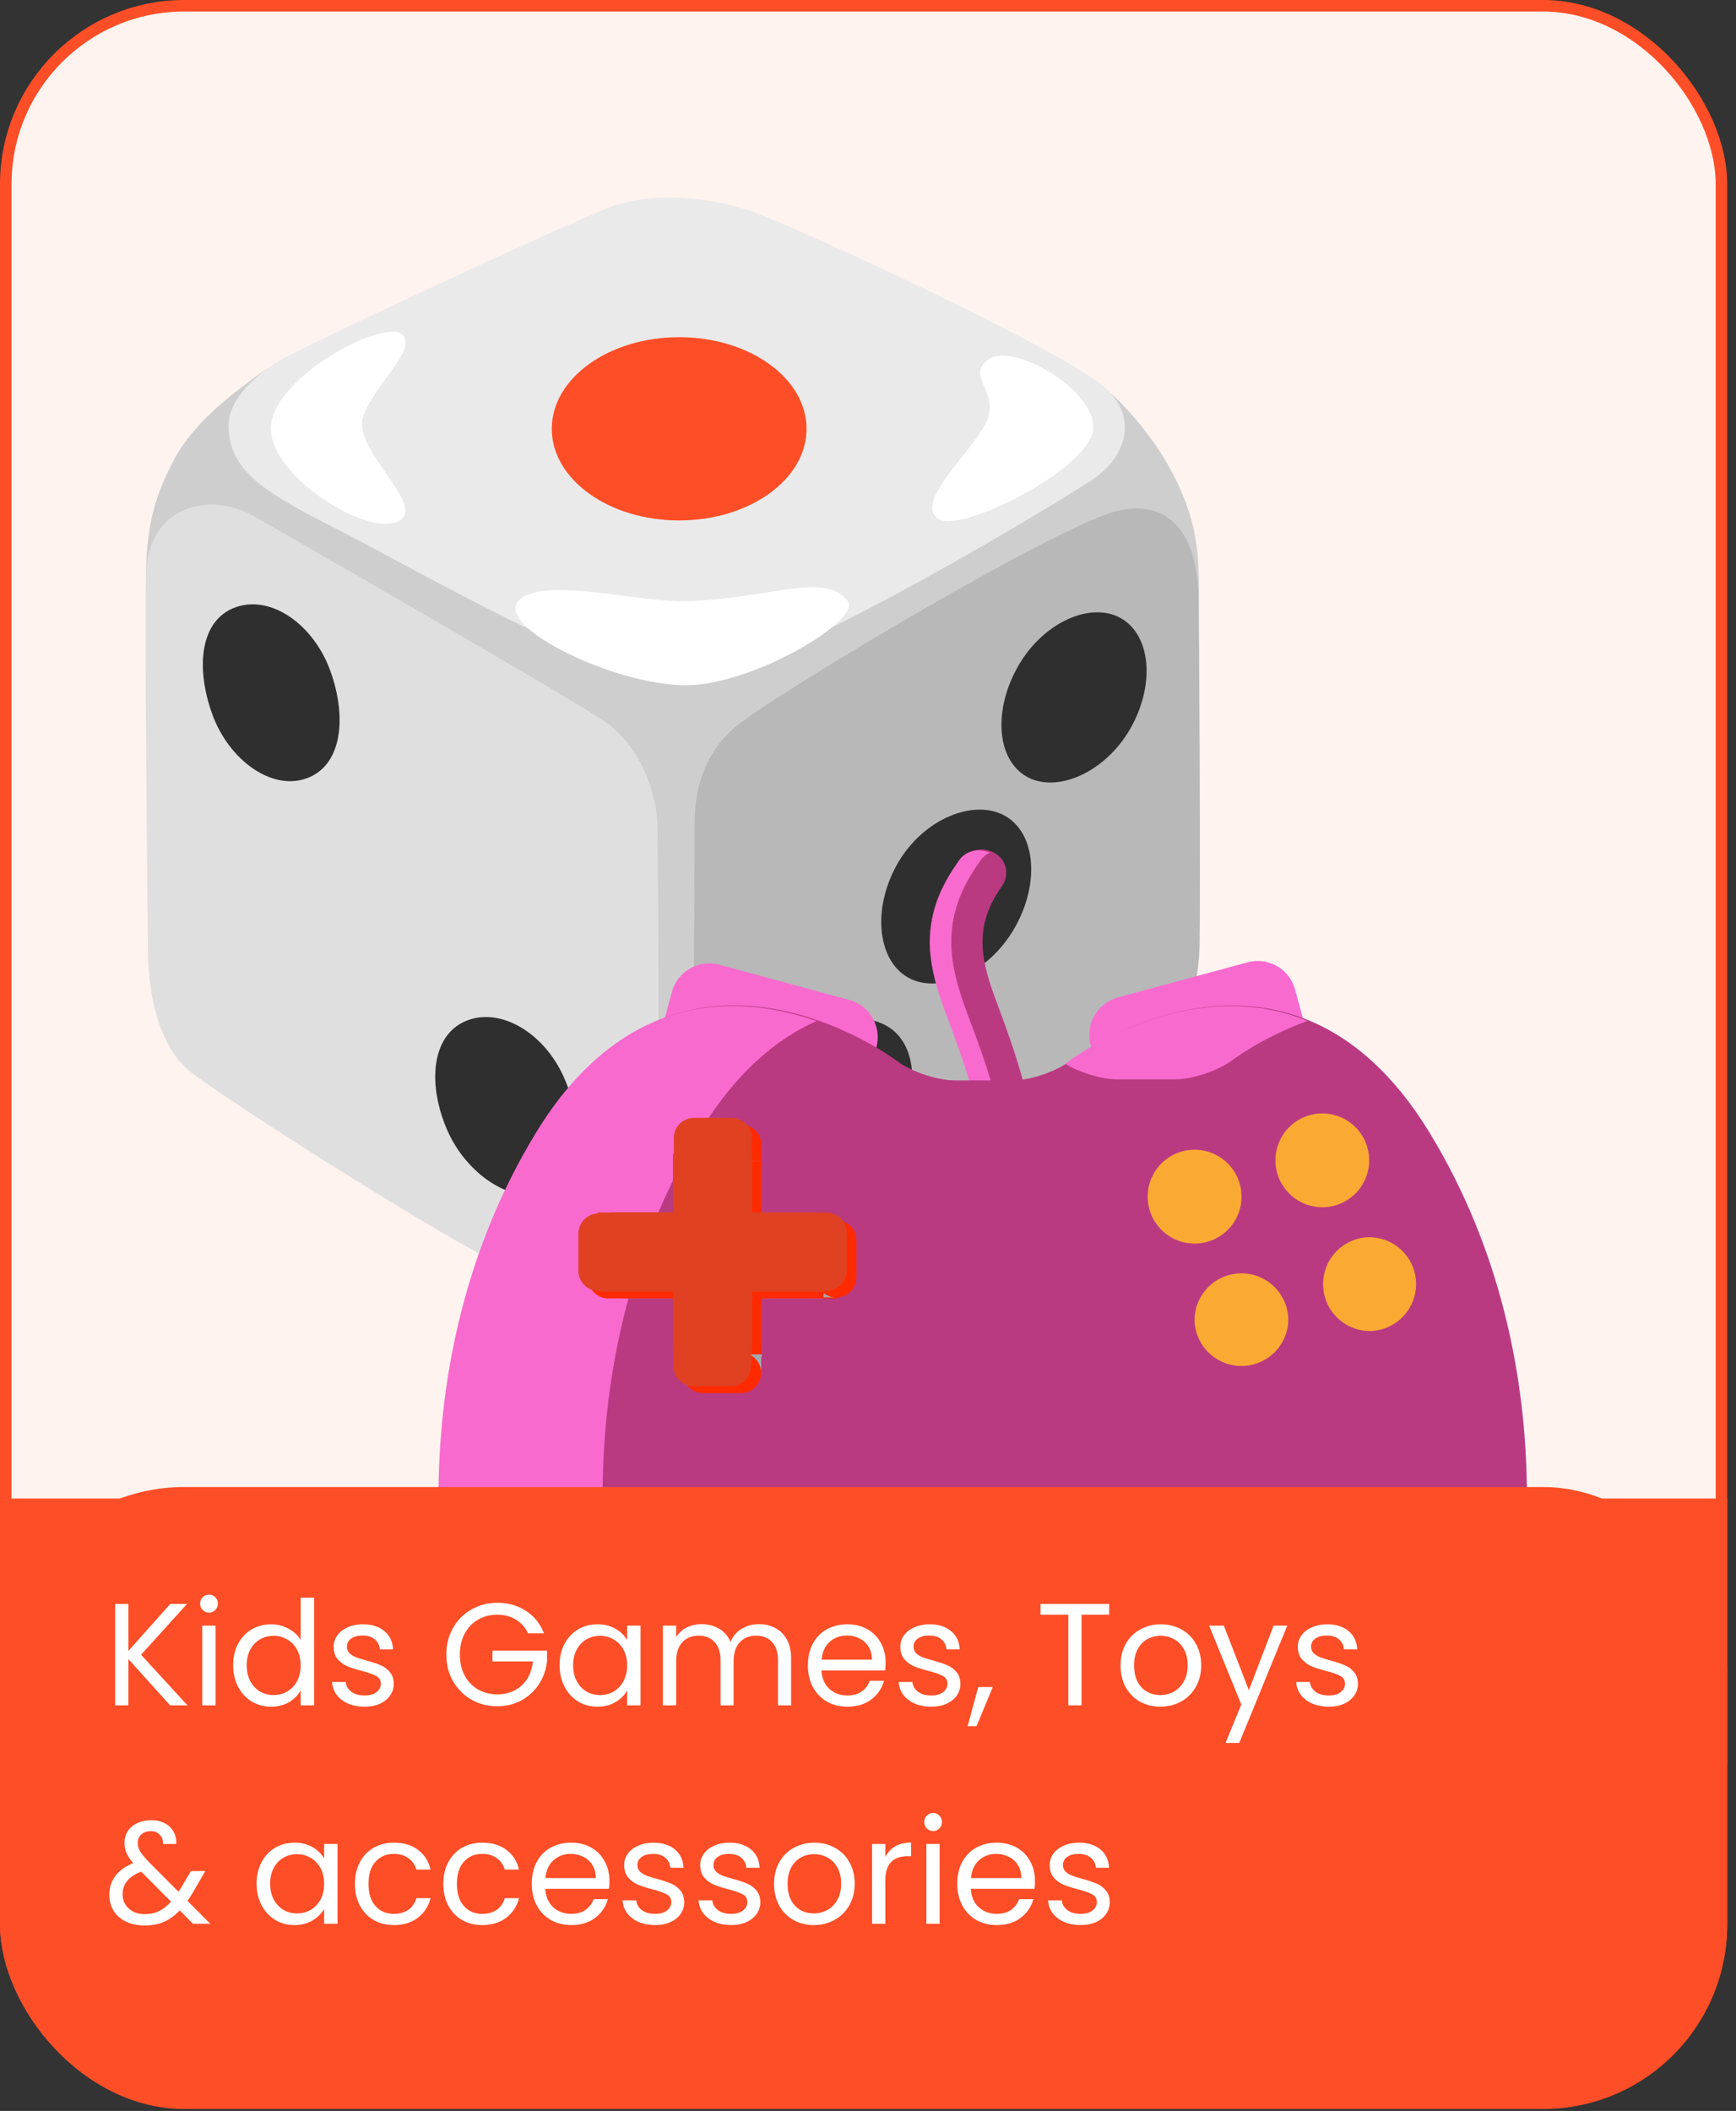 <svg width="167" height="203" viewBox="0 0 167 203" fill="none" xmlns="http://www.w3.org/2000/svg">
<rect x="0" y="0" width="167" height="203" fill="#333333" stroke="none"/>
<rect x="0.554" y="0.554" width="165.046" height="201.6" rx="17.169" fill="#FFF3F0" stroke="#FE4E27" stroke-width="1.108"/>
<path d="M37.648 29.951C37.648 29.951 27.443 34.165 25.048 35.896C22.128 38.008 18.579 40.696 16.698 44.29C14.897 47.724 14.178 50.35 14.045 54.751C13.912 59.153 18.614 95.702 18.614 95.702C18.614 95.702 44.099 119.713 48.118 121.532C52.138 123.351 58.065 125.578 65.181 125.445C72.298 125.312 76.974 123.12 79.698 121.825C82.413 120.529 114.659 72.791 114.925 68.904C115.191 65.018 115.449 57.609 115.289 54.476C115.12 51.264 114.464 48.7 112.778 45.461C111.092 42.222 108.323 39.063 106.646 37.635C104.96 36.215 83.798 26.712 77.391 25.274C58.882 21.148 37.648 29.951 37.648 29.951Z" fill="#CECECE"/>
<path d="M21.986 41.087C22.11 45.426 25.606 47.431 32.732 51.051C39.857 54.672 57.976 65.293 65.483 65.55C72.99 65.808 100.816 48.895 104.836 46.295C108.811 43.722 109.477 39.614 105.741 36.81C100.559 32.932 77.391 22.186 72.475 20.376C69.964 19.453 63.566 18.016 58.491 19.986C54.48 21.539 29.04 33.314 26.582 34.866C24.125 36.419 21.924 38.664 21.986 41.087Z" fill="#EAEAEA"/>
<path d="M38.757 32.231C37.177 30.448 26.059 36.268 26.059 41.228C26.059 46.038 36.148 52.16 38.677 49.889C40.496 48.256 34.054 43.163 34.897 40.217C35.731 37.271 40.105 33.739 38.757 32.231ZM49.76 57.928C48.012 60.457 59.183 65.896 65.998 65.896C72.413 65.896 82.892 59.632 81.544 57.813C79.361 54.867 74.064 57.635 65.82 57.813C61.277 57.91 51.579 55.293 49.76 57.928ZM90.284 49.907C92.467 51.335 104.916 45.026 105.164 41.246C105.413 37.466 97.427 32.923 95.155 34.52C92.884 36.117 95.83 37.298 95.076 40.066C94.321 42.835 87.666 48.194 90.284 49.907Z" fill="white"/>
<path d="M14.036 55.275C13.903 59.862 14.178 87.867 14.24 91.664C14.302 95.853 15.331 100.511 18.118 102.898C20.904 105.285 43.469 119.597 48.544 121.789C55.652 124.859 62.564 121.487 63.061 113.839C63.558 106.181 63.256 82.818 63.256 79.641C63.256 76.464 61.659 71.779 58.181 69.392C54.702 67.005 27.195 51.229 24.373 49.605C20.398 47.325 14.24 48.416 14.036 55.275Z" fill="#DFDFDF"/>
<path d="M71.002 69.694C68.021 72.054 66.823 75.462 66.823 79.135C66.823 82.809 66.628 111.15 66.726 114.034C66.823 116.917 70.905 124.575 77.267 122.685C83.842 120.733 92.183 114.832 98.146 111.247C104.109 107.672 108.758 104.637 110.835 102.933C113.497 100.759 115.298 95.497 115.396 91.025C115.493 86.651 115.369 59.268 115.289 57.12C115.094 52.08 113.053 47.919 107.587 49.108C102.121 50.297 75.279 66.313 71.002 69.694Z" fill="#B8B8B8"/>
<path d="M65.333 50.049C72.1 50.049 77.587 46.104 77.587 41.237C77.587 36.371 72.1 32.426 65.333 32.426C58.565 32.426 53.079 36.371 53.079 41.237C53.079 46.104 58.565 50.049 65.333 50.049Z" fill="#FE4E27"/>
<path d="M31.791 64.556C33.389 69.01 32.909 73.625 29.493 74.849C26.077 76.074 21.986 73.03 20.416 68.673C18.81 64.219 19.209 59.596 22.714 58.38C26.148 57.2 30.194 60.102 31.791 64.556ZM54.267 103.643C56.166 107.973 56.06 113.102 52.741 114.557C49.423 116.012 44.924 112.987 43.052 108.745C41.144 104.415 41.428 99.668 44.746 98.213C48.074 96.757 52.369 99.313 54.267 103.643ZM98.758 74.681C101.66 76.331 106.327 74.281 108.732 70.075C111.136 65.861 110.728 61.113 107.835 59.454C104.934 57.804 100.346 59.844 97.942 64.059C95.537 68.265 95.856 73.03 98.758 74.681ZM87.294 93.971C90.24 95.692 95.031 93.643 97.534 89.357C100.036 85.08 99.681 80.209 96.735 78.487C93.789 76.766 88.9 78.674 86.398 82.951C83.895 87.245 84.357 92.25 87.294 93.971ZM75.909 113.688C78.758 115.427 83.487 113.51 86.016 109.375C88.545 105.24 88.279 100.475 85.43 98.736C82.582 96.997 78.172 98.221 75.262 102.827C72.671 106.917 73.061 111.948 75.909 113.688Z" fill="#2F2F2F"/>
<path d="M107.18 108.872C107.308 109.344 107.527 109.785 107.825 110.172C108.124 110.559 108.496 110.883 108.919 111.126C109.343 111.368 109.811 111.525 110.295 111.587C110.78 111.649 111.271 111.615 111.743 111.487L124.237 108.1C124.708 107.973 125.15 107.754 125.536 107.456C125.923 107.159 126.247 106.787 126.49 106.364C126.733 105.941 126.89 105.474 126.952 104.99C127.015 104.506 126.981 104.015 126.854 103.544L124.586 95.159C124.328 94.207 123.702 93.396 122.846 92.905C121.99 92.414 120.974 92.283 120.022 92.541L107.527 95.928C106.576 96.187 105.766 96.813 105.275 97.668C104.784 98.524 104.653 99.539 104.911 100.491L107.18 108.872ZM82.038 109.101C81.778 110.051 81.153 110.86 80.298 111.349C79.443 111.839 78.429 111.969 77.478 111.713L64.986 108.326C64.514 108.199 64.073 107.98 63.686 107.683C63.299 107.385 62.974 107.014 62.731 106.591C62.488 106.168 62.33 105.701 62.267 105.217C62.205 104.732 62.238 104.241 62.366 103.769L64.635 95.387C64.894 94.435 65.52 93.625 66.376 93.135C67.232 92.644 68.247 92.514 69.199 92.772L81.691 96.159C82.642 96.417 83.452 97.042 83.944 97.897C84.435 98.751 84.567 99.766 84.31 100.718L82.038 109.101Z" fill="#F96ACF"/>
<path d="M91.967 99.375C92.874 101.831 93.991 105.088 94.602 108.49C95.251 112.159 93.882 114.178 91.308 116.434C90.554 117.087 90.297 118.054 90.63 118.961C90.981 119.888 91.888 120.537 92.84 120.537C93.388 120.537 93.913 120.333 94.36 119.941C96.555 118.029 98.195 116.244 99.061 113.735C100.092 110.769 99.25 107.308 98.628 104.781C97.933 101.962 96.922 99.204 95.937 96.531L95.664 95.798C94.198 91.817 93.849 88.818 96.357 85.26C96.866 84.527 96.94 83.676 96.553 82.92C95.799 81.469 93.505 81.216 92.514 82.625C91.081 84.654 89.626 87.205 89.683 90.705C89.736 93.427 90.696 95.975 91.625 98.441L91.975 99.371" fill="#BA3A82"/>
<path d="M92.463 119.047C92.125 118.145 92.385 117.176 93.136 116.521C95.715 114.268 97.085 112.246 96.429 108.581C95.825 105.179 94.705 101.929 93.8 99.465L93.449 98.532C92.527 96.067 91.562 93.519 91.513 90.798C91.45 87.29 92.906 84.745 94.341 82.718C94.569 82.387 94.872 82.155 95.203 81.998C94.218 81.567 92.947 81.756 92.273 82.718C90.839 84.743 89.39 87.29 89.443 90.798C89.499 93.519 90.451 96.067 91.384 98.532L91.728 99.465C92.642 101.922 93.76 105.179 94.366 108.581C95.015 112.246 93.647 114.268 91.073 116.521C90.316 117.176 90.059 118.145 90.4 119.047C90.742 119.977 91.649 120.628 92.599 120.628C92.955 120.628 93.302 120.527 93.63 120.358C93.091 120.081 92.676 119.614 92.463 119.047Z" fill="#F96ACF"/>
<path d="M51.681 108.937C65.486 86.246 86.293 102.031 86.293 102.031C87.641 103.049 90.129 103.888 91.814 103.895L97.392 103.898C99.083 103.898 101.573 103.062 102.918 102.038C102.918 102.038 123.723 86.256 137.53 108.94C151.347 131.622 145.78 156.323 145.78 156.323C144.8 162.373 141.589 166.408 135.525 165.896C129.478 165.391 116.356 149.615 116.356 149.615C115.276 148.312 113.005 147.248 111.311 147.248L77.908 147.24C76.224 147.24 73.954 148.304 72.871 149.6C72.871 149.6 59.739 165.391 53.693 165.895C47.63 166.402 44.414 162.358 43.448 156.315C43.448 156.318 37.874 131.617 51.681 108.937Z" fill="#BA3A82"/>
<path d="M59.084 156.226C59.084 156.226 53.51 131.527 67.316 108.846C70.77 103.172 74.661 99.902 78.557 98.191C71.243 95.64 60.049 94.982 51.526 108.985C37.726 131.673 43.293 156.367 43.293 156.367C44.263 162.417 47.484 166.455 53.538 165.942C55.495 165.786 58.19 164.018 60.943 161.714C60.034 160.199 59.42 158.338 59.084 156.226ZM107.453 103.796H113.029C114.715 103.803 117.203 102.963 118.55 101.944C118.55 101.944 121.433 99.759 125.764 98.181C114.221 93.401 102.764 102.087 102.764 102.087C102.667 102.159 102.567 102.23 102.462 102.298C103.867 103.149 105.966 103.794 107.452 103.794M131.985 149.524C130.909 148.222 128.639 147.156 126.948 147.156L93.544 147.153C93.149 147.16 92.756 147.21 92.372 147.303H111.16C112.848 147.303 115.123 148.367 116.2 149.669C116.2 149.669 129.325 165.452 135.372 165.957C139.407 166.295 142.177 164.617 143.868 161.671C138.075 156.842 131.985 149.524 131.985 149.524Z" fill="#F96ACF"/>
<path d="M80.962 120.443C80.923 119.944 80.907 119.443 80.914 118.942C80.911 118.86 80.931 118.779 80.971 118.708C80.788 118.349 80.557 118.017 80.285 117.72C80.227 117.661 80.185 117.589 80.163 117.511C80.14 117.432 80.137 117.349 80.155 117.269H73.226V110.299H65.74V117.269H59.728V124.869H65.74V130.509H73.226V124.869H80.553C80.596 123.488 80.932 122.106 81.098 120.73C81.019 120.654 80.97 120.552 80.962 120.443Z" fill="#FF2A00"/>
<path d="M73.258 110.111C73.258 109.035 72.389 108.163 71.317 108.163H67.693C66.621 108.163 65.745 109.035 65.745 110.111C65.745 111.182 66.619 112.055 67.693 112.055H71.317C71.572 112.055 71.825 112.004 72.06 111.907C72.296 111.809 72.51 111.666 72.69 111.485C72.871 111.304 73.013 111.09 73.111 110.854C73.208 110.618 73.258 110.366 73.258 110.111Z" fill="#FF2A00"/>
<path d="M59.728 124.759V117.275H65.683V111.899H73.283V117.275H80.257V124.759H73.283V130.515H65.683V124.759H59.728Z" fill="#A2ABAF"/>
<path d="M80.446 124.775C81.52 124.775 82.391 123.904 82.391 122.829V119.208C82.37 118.706 82.156 118.232 81.794 117.884C81.431 117.536 80.948 117.342 80.446 117.342C79.944 117.342 79.461 117.536 79.099 117.884C78.736 118.232 78.522 118.706 78.501 119.208V122.829C78.501 123.085 78.551 123.338 78.649 123.574C78.746 123.81 78.889 124.025 79.07 124.206C79.251 124.386 79.465 124.53 79.701 124.627C79.937 124.725 80.191 124.775 80.446 124.775Z" fill="#FF2A00"/>
<path d="M58.001 121.696C58.052 122.198 58.052 122.694 58.052 123.196C58.054 123.277 58.034 123.357 57.993 123.427C58.17 123.774 58.397 124.105 58.675 124.418C58.805 124.559 58.846 124.722 58.808 124.866H65.735V131.837H73.226V124.866H79.234V117.267H73.226V111.632H65.735V117.267H58.408C58.37 118.65 58.032 120.03 57.868 121.404C57.946 121.483 57.993 121.586 58.001 121.696Z" fill="#A2ABAF"/>
<path d="M65.705 132.025C65.705 133.101 66.581 133.975 67.661 133.975H71.277C72.351 133.975 73.225 133.101 73.225 132.025C73.225 130.957 72.351 130.079 71.277 130.079H67.661C66.581 130.079 65.705 130.957 65.705 132.025Z" fill="#FF2A00"/>
<path d="M79.234 117.38V124.864H73.28V130.243H65.676V124.864H58.706V117.38H65.676V111.632H73.28V117.38H79.234Z" fill="#FF2A00"/>
<path d="M58.518 117.357C58.263 117.357 58.01 117.407 57.774 117.505C57.538 117.603 57.324 117.746 57.144 117.927C56.963 118.107 56.82 118.322 56.723 118.558C56.625 118.794 56.575 119.047 56.575 119.302V122.921C56.575 123.437 56.78 123.931 57.145 124.296C57.51 124.661 58.004 124.866 58.52 124.866C59.036 124.866 59.53 124.661 59.895 124.296C60.26 123.931 60.465 123.437 60.465 122.921V119.302C60.465 119.046 60.414 118.793 60.317 118.557C60.219 118.321 60.076 118.106 59.895 117.926C59.714 117.745 59.499 117.602 59.263 117.504C59.027 117.407 58.774 117.357 58.518 117.357Z" fill="#FF2A00"/>
<path d="M80.041 119.77C79.999 119.271 79.98 118.77 79.984 118.269C79.984 118.179 80.01 118.103 80.041 118.039C79.859 117.68 79.629 117.348 79.358 117.051C79.302 116.992 79.261 116.92 79.238 116.842C79.216 116.764 79.212 116.681 79.228 116.601H72.307V109.631H64.822V116.601H58.802V124.205H64.822V129.837H72.307V124.205H79.628C79.671 122.817 80.01 121.436 80.173 120.061C80.095 119.984 80.048 119.88 80.041 119.77Z" fill="#E04122"/>
<path d="M72.325 109.444C72.325 108.372 71.452 107.499 70.38 107.499H66.757C66.502 107.499 66.249 107.55 66.014 107.648C65.778 107.746 65.564 107.889 65.384 108.07C65.204 108.25 65.061 108.464 64.963 108.7C64.866 108.936 64.816 109.189 64.816 109.444C64.816 109.699 64.865 109.952 64.963 110.188C65.06 110.424 65.203 110.639 65.383 110.819C65.564 111 65.778 111.144 66.013 111.242C66.249 111.339 66.502 111.39 66.757 111.39H70.38C71.452 111.39 72.325 110.519 72.325 109.444Z" fill="#E04122"/>
<path d="M58.795 124.094V116.607H64.754V111.234H72.354V116.607H79.327V124.094H72.354V129.842H64.754V124.094H58.795Z" fill="#E04122"/>
<path d="M79.511 124.118C80.595 124.118 81.463 123.244 81.463 122.169V118.55C81.463 118.294 81.413 118.04 81.315 117.804C81.216 117.567 81.073 117.352 80.891 117.172C80.71 116.991 80.495 116.848 80.258 116.751C80.021 116.653 79.767 116.604 79.511 116.605C78.443 116.605 77.567 117.473 77.567 118.55V122.169C77.567 123.244 78.443 124.118 79.511 124.118Z" fill="#E04122"/>
<path d="M57.075 121.031C57.118 121.53 57.121 122.034 57.121 122.529C57.12 122.611 57.103 122.691 57.072 122.767C57.243 123.113 57.468 123.442 57.745 123.753C57.877 123.895 57.915 124.058 57.879 124.204H64.806V131.171H72.291V124.204H78.303V116.603H72.291V110.965H64.806V116.603H57.487C57.446 117.986 57.1 119.368 56.943 120.741C57.018 120.821 57.064 120.923 57.075 121.031Z" fill="#E04122"/>
<path d="M64.785 131.362C64.783 131.618 64.833 131.872 64.93 132.109C65.027 132.346 65.17 132.561 65.351 132.743C65.532 132.924 65.746 133.068 65.983 133.166C66.22 133.265 66.473 133.315 66.729 133.315H70.349C70.855 133.3 71.335 133.089 71.688 132.725C72.041 132.362 72.238 131.876 72.238 131.369C72.238 130.863 72.041 130.376 71.688 130.013C71.335 129.65 70.855 129.439 70.349 129.424H66.729C65.653 129.424 64.785 130.292 64.785 131.362Z" fill="#E04122"/>
<path d="M78.296 116.707V124.194H72.347V129.567H64.743V124.194H57.776V116.707H64.743V110.956H72.347V116.707H78.296Z" fill="#E04122"/>
<path d="M57.589 116.69C56.517 116.69 55.639 117.561 55.639 118.642V122.258C55.654 122.764 55.865 123.245 56.229 123.598C56.593 123.951 57.08 124.149 57.586 124.149C58.093 124.149 58.58 123.951 58.944 123.598C59.307 123.245 59.519 122.764 59.533 122.258V118.642C59.533 117.563 58.664 116.69 57.589 116.69Z" fill="#E04122"/>
<path d="M131.712 111.586C131.712 112.782 131.237 113.929 130.392 114.775C129.546 115.62 128.399 116.095 127.203 116.095C126.007 116.095 124.86 115.62 124.015 114.775C123.169 113.929 122.694 112.782 122.694 111.586C122.694 110.39 123.169 109.242 124.015 108.396C124.861 107.55 126.009 107.074 127.206 107.074C127.798 107.074 128.384 107.191 128.931 107.418C129.478 107.645 129.976 107.977 130.394 108.396C130.813 108.815 131.144 109.313 131.371 109.86C131.597 110.407 131.713 110.994 131.712 111.586Z" fill="#FAAA33"/>
<path d="M114.917 119.59C117.41 119.59 119.431 117.57 119.431 115.077C119.431 112.584 117.41 110.564 114.917 110.564C112.425 110.564 110.404 112.584 110.404 115.077C110.404 117.57 112.425 119.59 114.917 119.59Z" fill="#FAAA33"/>
<path d="M136.224 123.488C136.222 124.685 135.745 125.833 134.898 126.679C134.05 127.525 132.902 128 131.704 128C130.523 127.977 129.397 127.492 128.57 126.648C127.742 125.805 127.279 124.67 127.279 123.489C127.279 122.307 127.742 121.173 128.57 120.329C129.397 119.486 130.523 119 131.704 118.978C132.297 118.977 132.885 119.093 133.433 119.319C133.981 119.545 134.479 119.877 134.899 120.296C135.319 120.715 135.652 121.212 135.879 121.76C136.107 122.308 136.224 122.895 136.224 123.488ZM123.934 126.972C123.902 128.147 123.413 129.263 122.571 130.083C121.728 130.903 120.599 131.362 119.424 131.362C118.248 131.362 117.119 130.903 116.277 130.083C115.434 129.263 114.945 128.147 114.914 126.972C114.912 126.379 115.028 125.792 115.254 125.243C115.481 124.695 115.813 124.197 116.232 123.777C116.65 123.357 117.148 123.024 117.696 122.797C118.243 122.569 118.831 122.452 119.424 122.452C120.017 122.452 120.604 122.569 121.152 122.797C121.699 123.024 122.197 123.357 122.616 123.777C123.035 124.197 123.367 124.695 123.593 125.243C123.819 125.792 123.935 126.379 123.934 126.972Z" fill="#FAAA33"/>
<rect y="143" width="166.154" height="59.815" rx="17.723" fill="#FE4E27"/>
<rect y="144.108" width="166.154" height="25.477" fill="#FE4E27"/>
<path d="M16.37 164L12.352 159.548V164H11.078V154.242H12.352V158.764L16.384 154.242H17.994L13.57 159.128L18.036 164H16.37ZM20.117 155.082C19.874 155.082 19.669 154.998 19.501 154.83C19.333 154.662 19.249 154.457 19.249 154.214C19.249 153.971 19.333 153.766 19.501 153.598C19.669 153.43 19.874 153.346 20.117 153.346C20.35 153.346 20.546 153.43 20.705 153.598C20.873 153.766 20.957 153.971 20.957 154.214C20.957 154.457 20.873 154.662 20.705 154.83C20.546 154.998 20.35 155.082 20.117 155.082ZM20.733 156.328V164H19.459V156.328H20.733ZM22.428 160.136C22.428 159.352 22.587 158.666 22.904 158.078C23.221 157.481 23.655 157.019 24.206 156.692C24.766 156.365 25.392 156.202 26.082 156.202C26.68 156.202 27.235 156.342 27.748 156.622C28.262 156.893 28.654 157.252 28.924 157.7V153.64H30.212V164H28.924V162.558C28.672 163.015 28.299 163.393 27.804 163.692C27.309 163.981 26.731 164.126 26.068 164.126C25.387 164.126 24.766 163.958 24.206 163.622C23.655 163.286 23.221 162.815 22.904 162.208C22.587 161.601 22.428 160.911 22.428 160.136ZM28.924 160.15C28.924 159.571 28.808 159.067 28.574 158.638C28.341 158.209 28.023 157.882 27.622 157.658C27.23 157.425 26.796 157.308 26.32 157.308C25.844 157.308 25.41 157.42 25.018 157.644C24.626 157.868 24.314 158.195 24.08 158.624C23.847 159.053 23.73 159.557 23.73 160.136C23.73 160.724 23.847 161.237 24.08 161.676C24.314 162.105 24.626 162.437 25.018 162.67C25.41 162.894 25.844 163.006 26.32 163.006C26.796 163.006 27.23 162.894 27.622 162.67C28.023 162.437 28.341 162.105 28.574 161.676C28.808 161.237 28.924 160.729 28.924 160.15ZM35.081 164.126C34.493 164.126 33.966 164.028 33.499 163.832C33.032 163.627 32.664 163.347 32.393 162.992C32.122 162.628 31.973 162.213 31.945 161.746H33.261C33.298 162.129 33.476 162.441 33.793 162.684C34.12 162.927 34.544 163.048 35.067 163.048C35.552 163.048 35.935 162.941 36.215 162.726C36.495 162.511 36.635 162.241 36.635 161.914C36.635 161.578 36.486 161.331 36.187 161.172C35.888 161.004 35.426 160.841 34.801 160.682C34.232 160.533 33.765 160.383 33.401 160.234C33.046 160.075 32.738 159.847 32.477 159.548C32.225 159.24 32.099 158.839 32.099 158.344C32.099 157.952 32.216 157.593 32.449 157.266C32.682 156.939 33.014 156.683 33.443 156.496C33.872 156.3 34.362 156.202 34.913 156.202C35.762 156.202 36.448 156.417 36.971 156.846C37.494 157.275 37.774 157.863 37.811 158.61H36.537C36.509 158.209 36.346 157.887 36.047 157.644C35.758 157.401 35.366 157.28 34.871 157.28C34.414 157.28 34.05 157.378 33.779 157.574C33.508 157.77 33.373 158.027 33.373 158.344C33.373 158.596 33.452 158.806 33.611 158.974C33.779 159.133 33.984 159.263 34.227 159.366C34.479 159.459 34.824 159.567 35.263 159.688C35.814 159.837 36.262 159.987 36.607 160.136C36.952 160.276 37.246 160.491 37.489 160.78C37.741 161.069 37.872 161.447 37.881 161.914C37.881 162.334 37.764 162.712 37.531 163.048C37.298 163.384 36.966 163.65 36.537 163.846C36.117 164.033 35.632 164.126 35.081 164.126ZM50.804 157.07C50.533 156.501 50.141 156.062 49.628 155.754C49.115 155.437 48.517 155.278 47.836 155.278C47.155 155.278 46.539 155.437 45.988 155.754C45.447 156.062 45.017 156.51 44.7 157.098C44.392 157.677 44.238 158.349 44.238 159.114C44.238 159.879 44.392 160.551 44.7 161.13C45.017 161.709 45.447 162.157 45.988 162.474C46.539 162.782 47.155 162.936 47.836 162.936C48.788 162.936 49.572 162.651 50.188 162.082C50.804 161.513 51.163 160.743 51.266 159.772H47.374V158.736H52.624V159.716C52.549 160.519 52.297 161.256 51.868 161.928C51.439 162.591 50.874 163.118 50.174 163.51C49.474 163.893 48.695 164.084 47.836 164.084C46.931 164.084 46.105 163.874 45.358 163.454C44.611 163.025 44.019 162.432 43.58 161.676C43.151 160.92 42.936 160.066 42.936 159.114C42.936 158.162 43.151 157.308 43.58 156.552C44.019 155.787 44.611 155.194 45.358 154.774C46.105 154.345 46.931 154.13 47.836 154.13C48.872 154.13 49.787 154.387 50.58 154.9C51.383 155.413 51.966 156.137 52.33 157.07H50.804ZM53.833 160.136C53.833 159.352 53.991 158.666 54.309 158.078C54.626 157.481 55.06 157.019 55.611 156.692C56.17 156.365 56.791 156.202 57.472 156.202C58.145 156.202 58.728 156.347 59.222 156.636C59.717 156.925 60.086 157.289 60.328 157.728V156.328H61.617V164H60.328V162.572C60.077 163.02 59.699 163.393 59.194 163.692C58.7 163.981 58.121 164.126 57.459 164.126C56.777 164.126 56.161 163.958 55.611 163.622C55.06 163.286 54.626 162.815 54.309 162.208C53.991 161.601 53.833 160.911 53.833 160.136ZM60.328 160.15C60.328 159.571 60.212 159.067 59.978 158.638C59.745 158.209 59.428 157.882 59.026 157.658C58.635 157.425 58.2 157.308 57.724 157.308C57.248 157.308 56.815 157.42 56.422 157.644C56.031 157.868 55.718 158.195 55.484 158.624C55.251 159.053 55.135 159.557 55.135 160.136C55.135 160.724 55.251 161.237 55.484 161.676C55.718 162.105 56.031 162.437 56.422 162.67C56.815 162.894 57.248 163.006 57.724 163.006C58.2 163.006 58.635 162.894 59.026 162.67C59.428 162.437 59.745 162.105 59.978 161.676C60.212 161.237 60.328 160.729 60.328 160.15ZM72.995 156.188C73.593 156.188 74.125 156.314 74.591 156.566C75.058 156.809 75.427 157.177 75.697 157.672C75.968 158.167 76.103 158.769 76.103 159.478V164H74.843V159.66C74.843 158.895 74.652 158.311 74.269 157.91C73.896 157.499 73.387 157.294 72.743 157.294C72.081 157.294 71.553 157.509 71.161 157.938C70.769 158.358 70.573 158.969 70.573 159.772V164H69.313V159.66C69.313 158.895 69.122 158.311 68.739 157.91C68.366 157.499 67.857 157.294 67.213 157.294C66.551 157.294 66.023 157.509 65.631 157.938C65.239 158.358 65.043 158.969 65.043 159.772V164H63.769V156.328H65.043V157.434C65.295 157.033 65.631 156.725 66.051 156.51C66.481 156.295 66.952 156.188 67.465 156.188C68.109 156.188 68.679 156.333 69.173 156.622C69.668 156.911 70.037 157.336 70.279 157.896C70.494 157.355 70.849 156.935 71.343 156.636C71.838 156.337 72.389 156.188 72.995 156.188ZM85.193 159.87C85.193 160.113 85.179 160.369 85.151 160.64H79.019C79.066 161.396 79.323 161.989 79.789 162.418C80.265 162.838 80.839 163.048 81.511 163.048C82.062 163.048 82.519 162.922 82.883 162.67C83.257 162.409 83.518 162.063 83.667 161.634H85.039C84.834 162.371 84.423 162.973 83.807 163.44C83.191 163.897 82.426 164.126 81.511 164.126C80.783 164.126 80.13 163.963 79.551 163.636C78.982 163.309 78.534 162.847 78.207 162.25C77.881 161.643 77.717 160.943 77.717 160.15C77.717 159.357 77.876 158.661 78.193 158.064C78.511 157.467 78.954 157.009 79.523 156.692C80.102 156.365 80.765 156.202 81.511 156.202C82.239 156.202 82.883 156.361 83.443 156.678C84.003 156.995 84.433 157.434 84.731 157.994C85.039 158.545 85.193 159.17 85.193 159.87ZM83.877 159.604C83.877 159.119 83.77 158.703 83.555 158.358C83.341 158.003 83.047 157.737 82.673 157.56C82.309 157.373 81.903 157.28 81.455 157.28C80.811 157.28 80.261 157.485 79.803 157.896C79.355 158.307 79.099 158.876 79.033 159.604H83.877ZM89.591 164.126C89.003 164.126 88.475 164.028 88.009 163.832C87.542 163.627 87.174 163.347 86.903 162.992C86.632 162.628 86.483 162.213 86.455 161.746H87.771C87.808 162.129 87.986 162.441 88.303 162.684C88.629 162.927 89.054 163.048 89.577 163.048C90.062 163.048 90.445 162.941 90.725 162.726C91.005 162.511 91.145 162.241 91.145 161.914C91.145 161.578 90.996 161.331 90.697 161.172C90.398 161.004 89.936 160.841 89.311 160.682C88.742 160.533 88.275 160.383 87.911 160.234C87.556 160.075 87.248 159.847 86.987 159.548C86.735 159.24 86.609 158.839 86.609 158.344C86.609 157.952 86.725 157.593 86.959 157.266C87.192 156.939 87.523 156.683 87.953 156.496C88.382 156.3 88.872 156.202 89.423 156.202C90.272 156.202 90.958 156.417 91.481 156.846C92.004 157.275 92.284 157.863 92.321 158.61H91.047C91.019 158.209 90.856 157.887 90.557 157.644C90.267 157.401 89.876 157.28 89.381 157.28C88.924 157.28 88.559 157.378 88.289 157.574C88.018 157.77 87.883 158.027 87.883 158.344C87.883 158.596 87.962 158.806 88.121 158.974C88.289 159.133 88.494 159.263 88.737 159.366C88.989 159.459 89.334 159.567 89.773 159.688C90.323 159.837 90.772 159.987 91.117 160.136C91.462 160.276 91.756 160.491 91.999 160.78C92.251 161.069 92.382 161.447 92.391 161.914C92.391 162.334 92.274 162.712 92.041 163.048C91.808 163.384 91.476 163.65 91.047 163.846C90.627 164.033 90.141 164.126 89.591 164.126ZM95.505 162.236L93.937 166.002H93.083L94.105 162.236H95.505ZM106.703 154.242V155.278H104.043V164H102.769V155.278H100.095V154.242H106.703ZM111.617 164.126C110.899 164.126 110.245 163.963 109.657 163.636C109.079 163.309 108.621 162.847 108.285 162.25C107.959 161.643 107.795 160.943 107.795 160.15C107.795 159.366 107.963 158.675 108.299 158.078C108.645 157.471 109.111 157.009 109.699 156.692C110.287 156.365 110.945 156.202 111.673 156.202C112.401 156.202 113.059 156.365 113.647 156.692C114.235 157.009 114.697 157.467 115.033 158.064C115.379 158.661 115.551 159.357 115.551 160.15C115.551 160.943 115.374 161.643 115.019 162.25C114.674 162.847 114.203 163.309 113.605 163.636C113.008 163.963 112.345 164.126 111.617 164.126ZM111.617 163.006C112.075 163.006 112.504 162.899 112.905 162.684C113.307 162.469 113.629 162.147 113.871 161.718C114.123 161.289 114.249 160.766 114.249 160.15C114.249 159.534 114.128 159.011 113.885 158.582C113.643 158.153 113.325 157.835 112.933 157.63C112.541 157.415 112.117 157.308 111.659 157.308C111.193 157.308 110.763 157.415 110.371 157.63C109.989 157.835 109.681 158.153 109.447 158.582C109.214 159.011 109.097 159.534 109.097 160.15C109.097 160.775 109.209 161.303 109.433 161.732C109.667 162.161 109.975 162.483 110.357 162.698C110.74 162.903 111.16 163.006 111.617 163.006ZM123.834 156.328L119.214 167.612H117.898L119.41 163.916L116.316 156.328H117.73L120.138 162.544L122.518 156.328H123.834ZM127.831 164.126C127.243 164.126 126.716 164.028 126.249 163.832C125.782 163.627 125.414 163.347 125.143 162.992C124.872 162.628 124.723 162.213 124.695 161.746H126.011C126.048 162.129 126.226 162.441 126.543 162.684C126.87 162.927 127.294 163.048 127.817 163.048C128.302 163.048 128.685 162.941 128.965 162.726C129.245 162.511 129.385 162.241 129.385 161.914C129.385 161.578 129.236 161.331 128.937 161.172C128.638 161.004 128.176 160.841 127.551 160.682C126.982 160.533 126.515 160.383 126.151 160.234C125.796 160.075 125.488 159.847 125.227 159.548C124.975 159.24 124.849 158.839 124.849 158.344C124.849 157.952 124.966 157.593 125.199 157.266C125.432 156.939 125.764 156.683 126.193 156.496C126.622 156.3 127.112 156.202 127.663 156.202C128.512 156.202 129.198 156.417 129.721 156.846C130.244 157.275 130.524 157.863 130.561 158.61H129.287C129.259 158.209 129.096 157.887 128.797 157.644C128.508 157.401 128.116 157.28 127.621 157.28C127.164 157.28 126.8 157.378 126.529 157.574C126.258 157.77 126.123 158.027 126.123 158.344C126.123 158.596 126.202 158.806 126.361 158.974C126.529 159.133 126.734 159.263 126.977 159.366C127.229 159.459 127.574 159.567 128.013 159.688C128.564 159.837 129.012 159.987 129.357 160.136C129.702 160.276 129.996 160.491 130.239 160.78C130.491 161.069 130.622 161.447 130.631 161.914C130.631 162.334 130.514 162.712 130.281 163.048C130.048 163.384 129.716 163.65 129.287 163.846C128.867 164.033 128.382 164.126 127.831 164.126ZM18.568 185L17.294 183.712C16.818 184.207 16.309 184.575 15.768 184.818C15.227 185.051 14.615 185.168 13.934 185.168C13.262 185.168 12.665 185.047 12.142 184.804C11.629 184.561 11.227 184.216 10.938 183.768C10.658 183.32 10.518 182.797 10.518 182.2C10.518 181.519 10.709 180.921 11.092 180.408C11.484 179.885 12.058 179.475 12.814 179.176C12.515 178.821 12.301 178.495 12.17 178.196C12.039 177.897 11.974 177.571 11.974 177.216C11.974 176.805 12.077 176.437 12.282 176.11C12.497 175.774 12.8 175.513 13.192 175.326C13.584 175.139 14.037 175.046 14.55 175.046C15.054 175.046 15.493 175.144 15.866 175.34C16.239 175.536 16.519 175.811 16.706 176.166C16.893 176.511 16.977 176.899 16.958 177.328H15.684C15.693 176.945 15.586 176.647 15.362 176.432C15.138 176.208 14.849 176.096 14.494 176.096C14.121 176.096 13.817 176.203 13.584 176.418C13.36 176.623 13.248 176.889 13.248 177.216C13.248 177.496 13.323 177.767 13.472 178.028C13.631 178.289 13.892 178.611 14.256 178.994L17.168 181.92L17.42 181.528L18.372 179.932H19.744L18.596 181.92C18.437 182.2 18.251 182.494 18.036 182.802L20.234 185H18.568ZM13.934 184.076C14.438 184.076 14.891 183.978 15.292 183.782C15.703 183.586 16.09 183.283 16.454 182.872L13.584 179.988C12.389 180.445 11.792 181.169 11.792 182.158C11.792 182.709 11.988 183.166 12.38 183.53C12.781 183.894 13.299 184.076 13.934 184.076ZM24.684 181.136C24.684 180.352 24.843 179.666 25.16 179.078C25.477 178.481 25.911 178.019 26.462 177.692C27.022 177.365 27.643 177.202 28.324 177.202C28.996 177.202 29.579 177.347 30.074 177.636C30.569 177.925 30.937 178.289 31.18 178.728V177.328H32.468V185H31.18V183.572C30.928 184.02 30.55 184.393 30.046 184.692C29.551 184.981 28.973 185.126 28.31 185.126C27.629 185.126 27.013 184.958 26.462 184.622C25.911 184.286 25.477 183.815 25.16 183.208C24.843 182.601 24.684 181.911 24.684 181.136ZM31.18 181.15C31.18 180.571 31.063 180.067 30.83 179.638C30.597 179.209 30.279 178.882 29.878 178.658C29.486 178.425 29.052 178.308 28.576 178.308C28.1 178.308 27.666 178.42 27.274 178.644C26.882 178.868 26.569 179.195 26.336 179.624C26.103 180.053 25.986 180.557 25.986 181.136C25.986 181.724 26.103 182.237 26.336 182.676C26.569 183.105 26.882 183.437 27.274 183.67C27.666 183.894 28.1 184.006 28.576 184.006C29.052 184.006 29.486 183.894 29.878 183.67C30.279 183.437 30.597 183.105 30.83 182.676C31.063 182.237 31.18 181.729 31.18 181.15ZM34.145 181.15C34.145 180.357 34.304 179.666 34.621 179.078C34.938 178.481 35.377 178.019 35.937 177.692C36.506 177.365 37.155 177.202 37.883 177.202C38.826 177.202 39.6 177.431 40.207 177.888C40.823 178.345 41.229 178.98 41.425 179.792H40.053C39.922 179.325 39.666 178.957 39.283 178.686C38.91 178.415 38.443 178.28 37.883 178.28C37.155 178.28 36.567 178.532 36.119 179.036C35.671 179.531 35.447 180.235 35.447 181.15C35.447 182.074 35.671 182.788 36.119 183.292C36.567 183.796 37.155 184.048 37.883 184.048C38.443 184.048 38.91 183.917 39.283 183.656C39.656 183.395 39.913 183.021 40.053 182.536H41.425C41.22 183.32 40.809 183.95 40.193 184.426C39.577 184.893 38.807 185.126 37.883 185.126C37.155 185.126 36.506 184.963 35.937 184.636C35.377 184.309 34.938 183.847 34.621 183.25C34.304 182.653 34.145 181.953 34.145 181.15ZM42.649 181.15C42.649 180.357 42.807 179.666 43.125 179.078C43.442 178.481 43.881 178.019 44.441 177.692C45.01 177.365 45.659 177.202 46.387 177.202C47.33 177.202 48.104 177.431 48.711 177.888C49.327 178.345 49.733 178.98 49.929 179.792H48.557C48.426 179.325 48.169 178.957 47.787 178.686C47.413 178.415 46.947 178.28 46.387 178.28C45.659 178.28 45.071 178.532 44.623 179.036C44.175 179.531 43.951 180.235 43.951 181.15C43.951 182.074 44.175 182.788 44.623 183.292C45.071 183.796 45.659 184.048 46.387 184.048C46.947 184.048 47.413 183.917 47.787 183.656C48.16 183.395 48.417 183.021 48.557 182.536H49.929C49.724 183.32 49.313 183.95 48.697 184.426C48.081 184.893 47.311 185.126 46.387 185.126C45.659 185.126 45.01 184.963 44.441 184.636C43.881 184.309 43.442 183.847 43.125 183.25C42.807 182.653 42.649 181.953 42.649 181.15ZM58.629 180.87C58.629 181.113 58.615 181.369 58.587 181.64H52.455C52.501 182.396 52.758 182.989 53.225 183.418C53.701 183.838 54.275 184.048 54.947 184.048C55.497 184.048 55.955 183.922 56.319 183.67C56.692 183.409 56.953 183.063 57.103 182.634H58.475C58.269 183.371 57.859 183.973 57.243 184.44C56.627 184.897 55.861 185.126 54.947 185.126C54.219 185.126 53.565 184.963 52.987 184.636C52.417 184.309 51.969 183.847 51.643 183.25C51.316 182.643 51.153 181.943 51.153 181.15C51.153 180.357 51.311 179.661 51.629 179.064C51.946 178.467 52.389 178.009 52.959 177.692C53.537 177.365 54.2 177.202 54.947 177.202C55.675 177.202 56.319 177.361 56.879 177.678C57.439 177.995 57.868 178.434 58.167 178.994C58.475 179.545 58.629 180.17 58.629 180.87ZM57.313 180.604C57.313 180.119 57.205 179.703 56.991 179.358C56.776 179.003 56.482 178.737 56.109 178.56C55.745 178.373 55.339 178.28 54.891 178.28C54.247 178.28 53.696 178.485 53.239 178.896C52.791 179.307 52.534 179.876 52.469 180.604H57.313ZM63.026 185.126C62.438 185.126 61.911 185.028 61.444 184.832C60.978 184.627 60.609 184.347 60.338 183.992C60.068 183.628 59.918 183.213 59.89 182.746H61.206C61.244 183.129 61.421 183.441 61.738 183.684C62.065 183.927 62.49 184.048 63.012 184.048C63.498 184.048 63.88 183.941 64.16 183.726C64.44 183.511 64.58 183.241 64.58 182.914C64.58 182.578 64.431 182.331 64.132 182.172C63.834 182.004 63.372 181.841 62.746 181.682C62.177 181.533 61.71 181.383 61.346 181.234C60.992 181.075 60.684 180.847 60.422 180.548C60.17 180.24 60.044 179.839 60.044 179.344C60.044 178.952 60.161 178.593 60.394 178.266C60.628 177.939 60.959 177.683 61.388 177.496C61.818 177.3 62.308 177.202 62.858 177.202C63.708 177.202 64.394 177.417 64.916 177.846C65.439 178.275 65.719 178.863 65.756 179.61H64.482C64.454 179.209 64.291 178.887 63.992 178.644C63.703 178.401 63.311 178.28 62.816 178.28C62.359 178.28 61.995 178.378 61.724 178.574C61.454 178.77 61.318 179.027 61.318 179.344C61.318 179.596 61.398 179.806 61.556 179.974C61.724 180.133 61.93 180.263 62.172 180.366C62.424 180.459 62.77 180.567 63.208 180.688C63.759 180.837 64.207 180.987 64.552 181.136C64.898 181.276 65.192 181.491 65.434 181.78C65.686 182.069 65.817 182.447 65.826 182.914C65.826 183.334 65.71 183.712 65.476 184.048C65.243 184.384 64.912 184.65 64.482 184.846C64.062 185.033 63.577 185.126 63.026 185.126ZM70.341 185.126C69.753 185.126 69.225 185.028 68.759 184.832C68.292 184.627 67.924 184.347 67.653 183.992C67.382 183.628 67.233 183.213 67.205 182.746H68.521C68.558 183.129 68.736 183.441 69.053 183.684C69.379 183.927 69.804 184.048 70.327 184.048C70.812 184.048 71.195 183.941 71.475 183.726C71.755 183.511 71.895 183.241 71.895 182.914C71.895 182.578 71.746 182.331 71.447 182.172C71.148 182.004 70.686 181.841 70.061 181.682C69.492 181.533 69.025 181.383 68.661 181.234C68.306 181.075 67.998 180.847 67.737 180.548C67.485 180.24 67.359 179.839 67.359 179.344C67.359 178.952 67.475 178.593 67.709 178.266C67.942 177.939 68.273 177.683 68.703 177.496C69.132 177.3 69.622 177.202 70.173 177.202C71.022 177.202 71.708 177.417 72.231 177.846C72.754 178.275 73.034 178.863 73.071 179.61H71.797C71.769 179.209 71.606 178.887 71.307 178.644C71.017 178.401 70.626 178.28 70.131 178.28C69.674 178.28 69.309 178.378 69.039 178.574C68.768 178.77 68.633 179.027 68.633 179.344C68.633 179.596 68.712 179.806 68.871 179.974C69.039 180.133 69.244 180.263 69.487 180.366C69.739 180.459 70.084 180.567 70.523 180.688C71.073 180.837 71.522 180.987 71.867 181.136C72.212 181.276 72.506 181.491 72.749 181.78C73.001 182.069 73.132 182.447 73.141 182.914C73.141 183.334 73.024 183.712 72.791 184.048C72.558 184.384 72.226 184.65 71.797 184.846C71.377 185.033 70.891 185.126 70.341 185.126ZM78.285 185.126C77.567 185.126 76.913 184.963 76.325 184.636C75.747 184.309 75.289 183.847 74.953 183.25C74.627 182.643 74.463 181.943 74.463 181.15C74.463 180.366 74.631 179.675 74.967 179.078C75.313 178.471 75.779 178.009 76.367 177.692C76.955 177.365 77.613 177.202 78.341 177.202C79.069 177.202 79.727 177.365 80.315 177.692C80.903 178.009 81.365 178.467 81.701 179.064C82.047 179.661 82.219 180.357 82.219 181.15C82.219 181.943 82.042 182.643 81.687 183.25C81.342 183.847 80.871 184.309 80.273 184.636C79.676 184.963 79.013 185.126 78.285 185.126ZM78.285 184.006C78.743 184.006 79.172 183.899 79.573 183.684C79.975 183.469 80.297 183.147 80.539 182.718C80.791 182.289 80.917 181.766 80.917 181.15C80.917 180.534 80.796 180.011 80.553 179.582C80.311 179.153 79.993 178.835 79.601 178.63C79.209 178.415 78.785 178.308 78.327 178.308C77.861 178.308 77.431 178.415 77.039 178.63C76.657 178.835 76.349 179.153 76.115 179.582C75.882 180.011 75.765 180.534 75.765 181.15C75.765 181.775 75.877 182.303 76.101 182.732C76.335 183.161 76.643 183.483 77.025 183.698C77.408 183.903 77.828 184.006 78.285 184.006ZM85.168 178.574C85.392 178.135 85.71 177.795 86.12 177.552C86.54 177.309 87.049 177.188 87.646 177.188V178.504H87.31C85.882 178.504 85.168 179.279 85.168 180.828V185H83.894V177.328H85.168V178.574ZM89.775 176.082C89.532 176.082 89.327 175.998 89.159 175.83C88.991 175.662 88.907 175.457 88.907 175.214C88.907 174.971 88.991 174.766 89.159 174.598C89.327 174.43 89.532 174.346 89.775 174.346C90.008 174.346 90.204 174.43 90.363 174.598C90.531 174.766 90.615 174.971 90.615 175.214C90.615 175.457 90.531 175.662 90.363 175.83C90.204 175.998 90.008 176.082 89.775 176.082ZM90.391 177.328V185H89.117V177.328H90.391ZM99.562 180.87C99.562 181.113 99.548 181.369 99.52 181.64H93.388C93.435 182.396 93.692 182.989 94.158 183.418C94.634 183.838 95.208 184.048 95.88 184.048C96.431 184.048 96.888 183.922 97.252 183.67C97.626 183.409 97.887 183.063 98.036 182.634H99.408C99.203 183.371 98.792 183.973 98.176 184.44C97.56 184.897 96.795 185.126 95.88 185.126C95.152 185.126 94.499 184.963 93.92 184.636C93.351 184.309 92.903 183.847 92.576 183.25C92.25 182.643 92.086 181.943 92.086 181.15C92.086 180.357 92.245 179.661 92.562 179.064C92.88 178.467 93.323 178.009 93.892 177.692C94.471 177.365 95.134 177.202 95.88 177.202C96.608 177.202 97.252 177.361 97.812 177.678C98.372 177.995 98.802 178.434 99.1 178.994C99.408 179.545 99.562 180.17 99.562 180.87ZM98.246 180.604C98.246 180.119 98.139 179.703 97.924 179.358C97.71 179.003 97.416 178.737 97.042 178.56C96.678 178.373 96.272 178.28 95.824 178.28C95.18 178.28 94.63 178.485 94.172 178.896C93.724 179.307 93.468 179.876 93.402 180.604H98.246ZM103.96 185.126C103.372 185.126 102.845 185.028 102.378 184.832C101.911 184.627 101.543 184.347 101.272 183.992C101.001 183.628 100.852 183.213 100.824 182.746H102.14C102.177 183.129 102.355 183.441 102.672 183.684C102.999 183.927 103.423 184.048 103.946 184.048C104.431 184.048 104.814 183.941 105.094 183.726C105.374 183.511 105.514 183.241 105.514 182.914C105.514 182.578 105.365 182.331 105.066 182.172C104.767 182.004 104.305 181.841 103.68 181.682C103.111 181.533 102.644 181.383 102.28 181.234C101.925 181.075 101.617 180.847 101.356 180.548C101.104 180.24 100.978 179.839 100.978 179.344C100.978 178.952 101.095 178.593 101.328 178.266C101.561 177.939 101.893 177.683 102.322 177.496C102.751 177.3 103.241 177.202 103.792 177.202C104.641 177.202 105.327 177.417 105.85 177.846C106.373 178.275 106.653 178.863 106.69 179.61H105.416C105.388 179.209 105.225 178.887 104.926 178.644C104.637 178.401 104.245 178.28 103.75 178.28C103.293 178.28 102.929 178.378 102.658 178.574C102.387 178.77 102.252 179.027 102.252 179.344C102.252 179.596 102.331 179.806 102.49 179.974C102.658 180.133 102.863 180.263 103.106 180.366C103.358 180.459 103.703 180.567 104.142 180.688C104.693 180.837 105.141 180.987 105.486 181.136C105.831 181.276 106.125 181.491 106.368 181.78C106.62 182.069 106.751 182.447 106.76 182.914C106.76 183.334 106.643 183.712 106.41 184.048C106.177 184.384 105.845 184.65 105.416 184.846C104.996 185.033 104.511 185.126 103.96 185.126Z" fill="white"/>
</svg>
